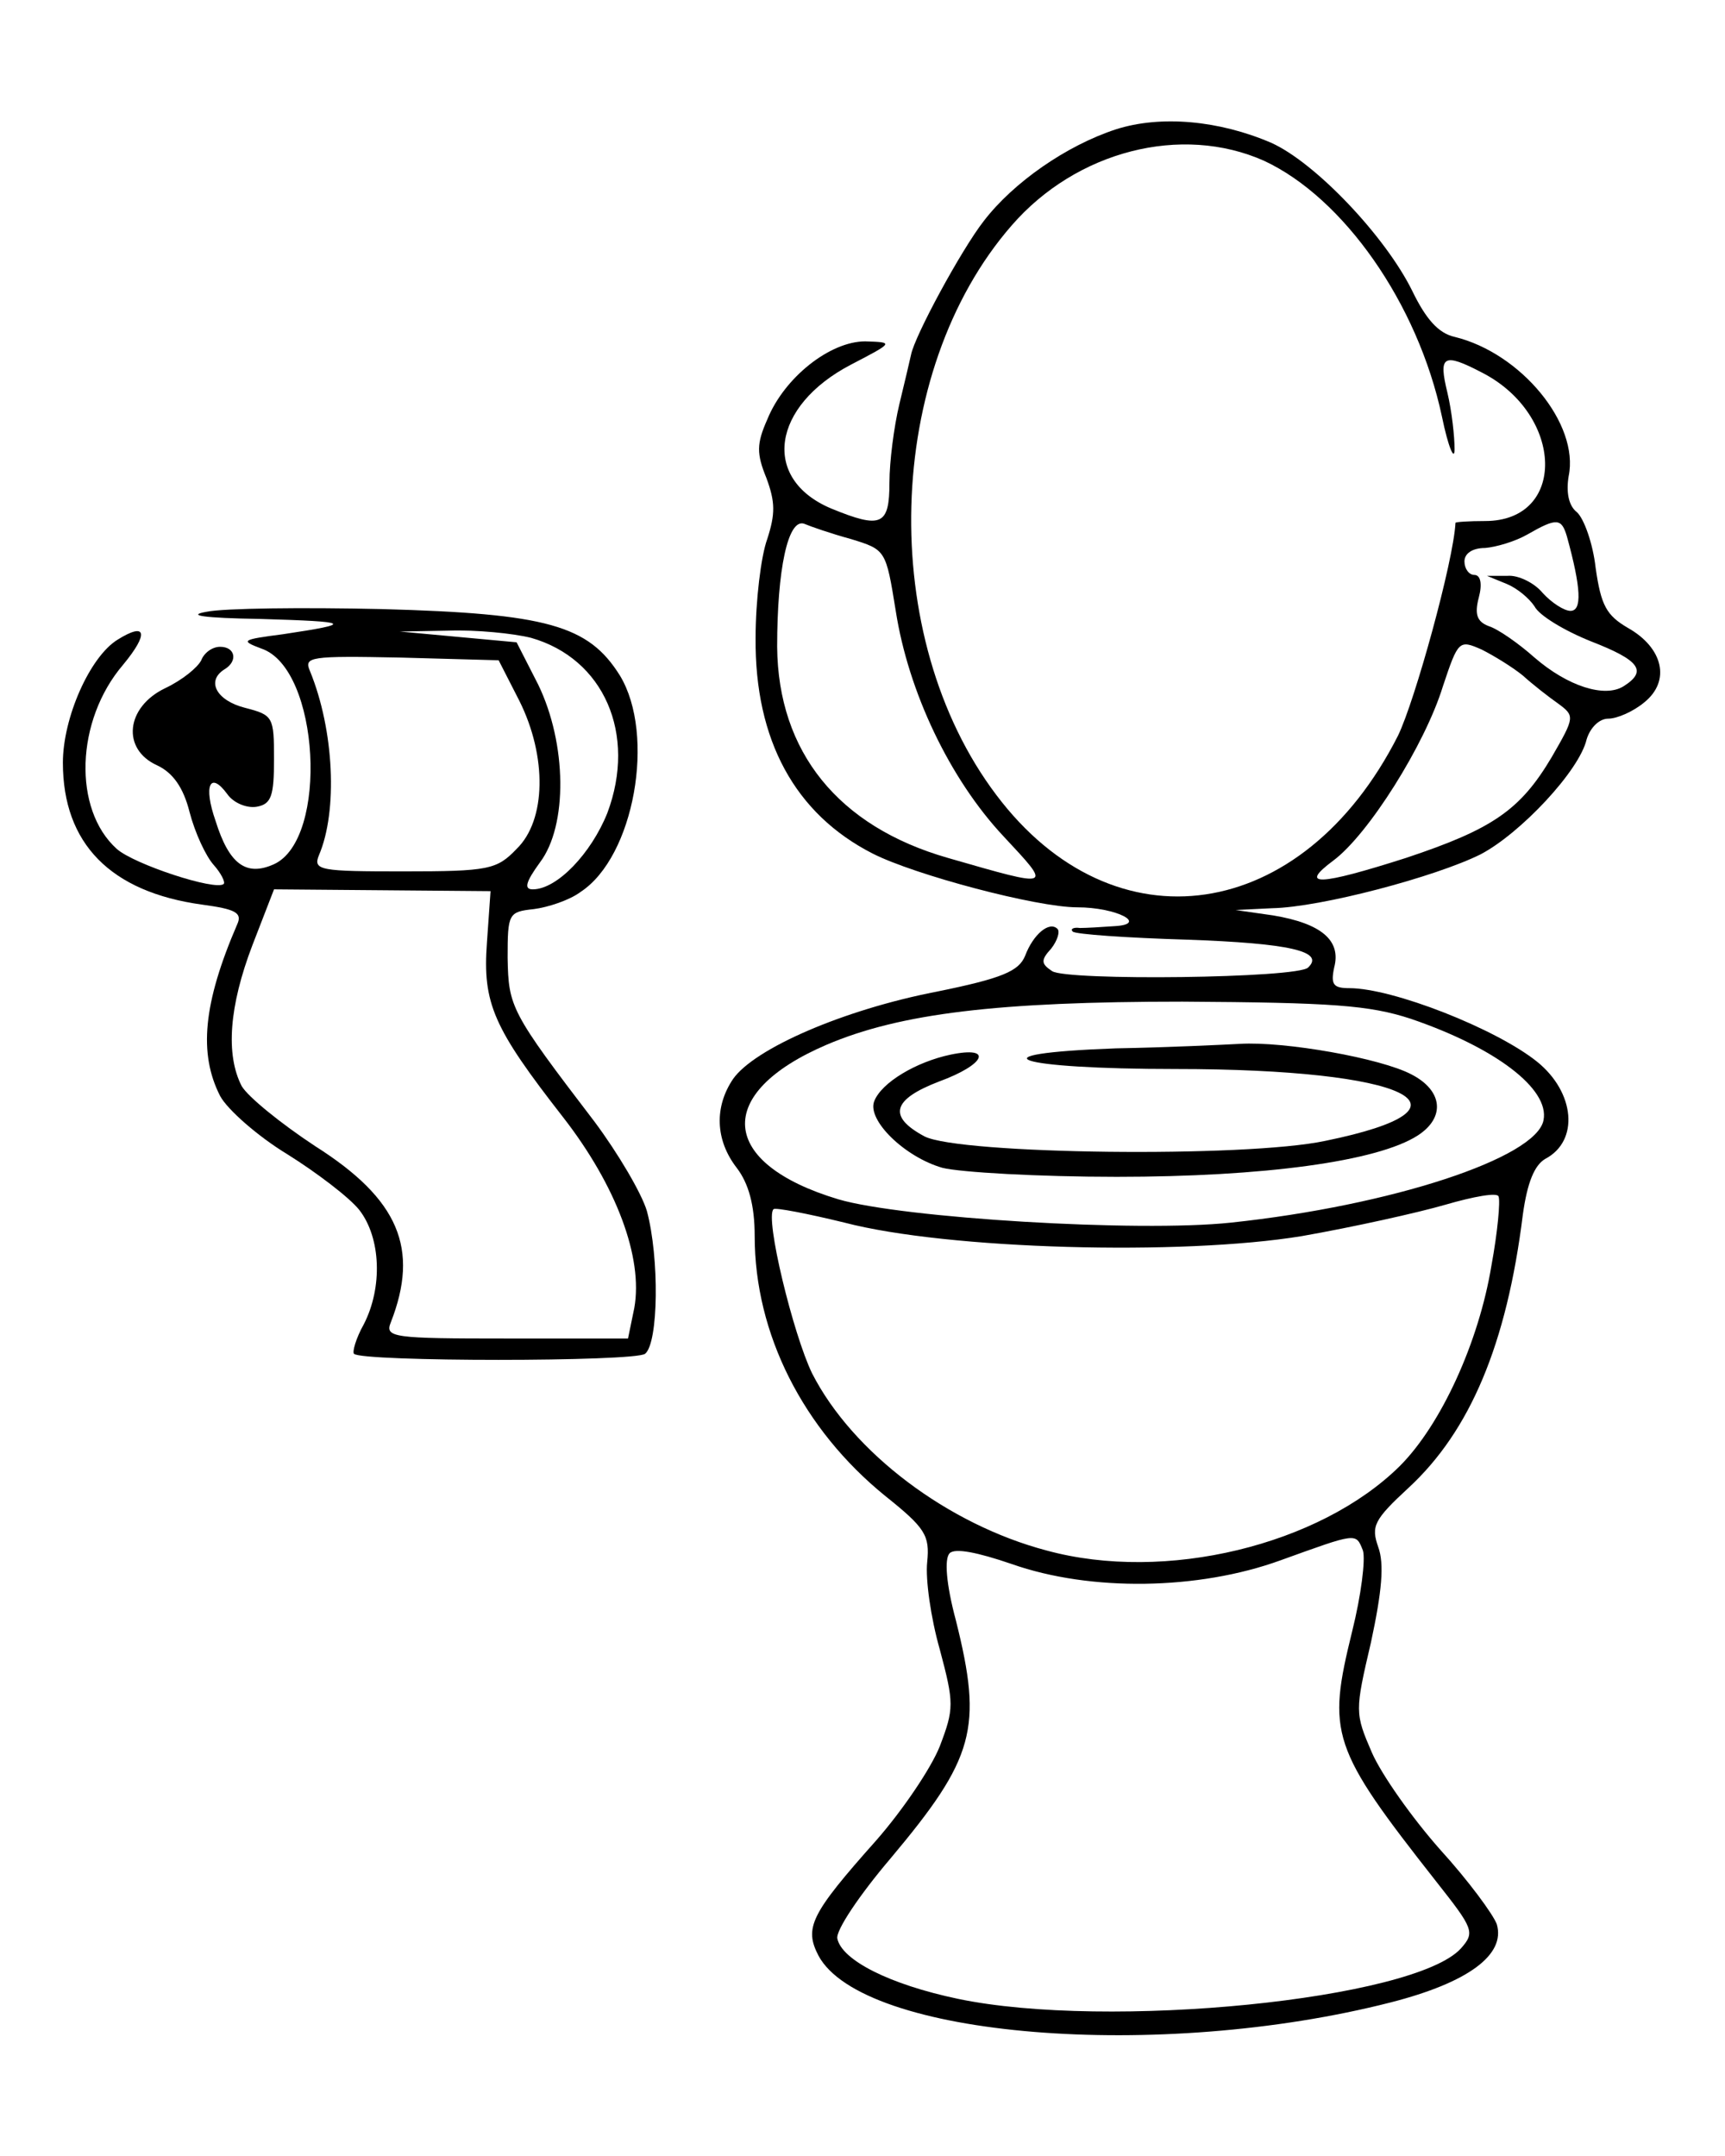 <?xml version="1.0" standalone="no"?>
<!DOCTYPE svg PUBLIC "-//W3C//DTD SVG 20010904//EN"
 "http://www.w3.org/TR/2001/REC-SVG-20010904/DTD/svg10.dtd">
<svg version="1.0" xmlns="http://www.w3.org/2000/svg"
 width="192pt" height="240pt" viewBox="0 0 192 240"
 preserveAspectRatio="xMidYMid meet">
<g transform="translate(0,240) scale(0.1,-0.1)"
fill="#000000" stroke="none">
<path d="M1242 2256 c-55 -18 -114 -59 -147 -102 -25 -32 -77 -128 -81 -149
-1 -5 -7 -30 -13 -55 -6 -25 -11 -64 -11 -87 0 -48 -9 -52 -65 -29 -78 33 -66
114 22 160 48 25 48 25 16 26 -39 0 -90 -40 -109 -87 -12 -27 -12 -38 -1 -65
10 -27 10 -40 1 -68 -7 -19 -13 -69 -13 -110 -1 -114 44 -196 130 -240 47 -24
183 -60 228 -60 44 0 80 -19 41 -21 -14 -1 -31 -2 -38 -2 -7 1 -11 -1 -8 -4 3
-3 60 -7 127 -9 114 -4 154 -13 135 -31 -11 -12 -269 -15 -285 -4 -12 8 -13
12 -1 25 7 9 10 19 7 22 -9 9 -27 -6 -36 -30 -7 -17 -25 -25 -99 -40 -103 -20
-202 -63 -226 -97 -21 -31 -20 -68 4 -99 13 -17 20 -41 20 -76 0 -109 54 -215
145 -289 45 -36 50 -44 47 -74 -2 -19 4 -62 14 -97 16 -60 16 -66 0 -108 -10
-25 -42 -72 -71 -105 -73 -82 -80 -97 -64 -128 49 -91 379 -118 637 -52 86 22
128 53 118 87 -4 11 -32 49 -63 83 -31 35 -65 83 -76 108 -19 44 -19 46 -1
123 12 56 15 87 8 106 -8 23 -5 30 34 66 68 63 109 159 127 304 5 36 13 55 25
62 38 20 33 74 -9 108 -46 37 -161 82 -209 82 -18 0 -21 4 -17 23 8 30 -14 49
-68 58 l-42 6 41 2 c54 1 182 35 232 60 44 23 110 93 118 128 4 13 14 23 24
23 10 0 28 8 40 18 30 24 21 61 -18 83 -24 14 -30 25 -36 67 -3 27 -13 55 -21
62 -9 7 -12 22 -9 40 12 58 -53 137 -127 155 -18 4 -32 20 -47 51 -30 61 -108
143 -157 165 -58 25 -123 31 -173 15z m165 -35 c88 -41 171 -158 198 -285 7
-34 14 -50 14 -36 0 14 -3 42 -8 63 -10 41 -5 45 39 22 91 -47 94 -165 3 -165
-18 0 -33 -1 -33 -2 -2 -42 -45 -198 -64 -237 -106 -209 -316 -240 -447 -66
-133 176 -125 471 17 634 72 83 189 113 281 72z m-460 -421 c39 -12 39 -12 50
-80 14 -90 60 -187 120 -251 54 -58 56 -58 -62 -24 -122 35 -189 118 -190 235
0 86 12 143 30 137 7 -3 30 -11 52 -17z m797 3 c16 -58 17 -83 4 -83 -7 0 -21
9 -31 20 -9 11 -27 20 -39 19 l-23 0 22 -9 c12 -5 25 -16 31 -25 5 -10 33 -27
63 -39 54 -21 63 -33 36 -50 -21 -13 -62 0 -99 32 -18 16 -41 32 -51 35 -13 5
-16 13 -11 32 4 15 2 25 -5 25 -6 0 -11 7 -11 15 0 9 9 15 23 15 12 1 33 7 47
15 33 19 38 18 44 -2z m-49 -155 c11 -10 29 -24 39 -31 19 -14 19 -15 -7 -60
-35 -59 -66 -80 -162 -112 -97 -31 -120 -32 -81 -3 39 29 102 129 122 194 17
51 18 52 43 41 14 -7 35 -20 46 -29z m-125 -382 c94 -32 155 -78 148 -113 -8
-42 -169 -95 -348 -114 -103 -11 -366 5 -437 26 -133 40 -139 118 -13 172 82
35 191 48 396 48 167 -1 208 -4 254 -19z m90 -275 c-14 -85 -56 -177 -102
-223 -89 -88 -261 -130 -393 -94 -110 29 -216 109 -261 197 -21 43 -53 174
-43 183 2 2 38 -5 79 -15 115 -30 375 -37 509 -15 57 10 129 26 160 35 31 9
58 14 59 9 2 -5 -1 -39 -8 -77z m-143 -317 c3 -10 -2 -50 -12 -90 -28 -114
-24 -129 94 -279 41 -52 43 -56 27 -74 -52 -57 -393 -91 -560 -56 -76 16 -129
43 -134 67 -2 9 25 49 59 89 94 112 103 145 73 265 -11 41 -13 69 -7 75 6 6
31 1 69 -12 88 -31 208 -29 299 4 86 31 84 31 92 11z"/>
<path d="M1242 1233 c-164 -6 -112 -23 67 -23 258 0 347 -43 166 -80 -89 -19
-407 -15 -446 5 -41 22 -36 41 16 61 52 19 61 40 13 30 -38 -8 -77 -31 -85
-52 -8 -21 34 -62 76 -74 20 -5 107 -10 194 -10 163 0 290 17 335 46 31 20 28
50 -7 68 -34 18 -141 37 -191 34 -19 -1 -81 -4 -138 -5z"/>
<path d="M230 1719 c-23 -4 -4 -7 60 -8 101 -3 105 -5 25 -17 -46 -6 -48 -7
-24 -16 65 -22 75 -212 14 -240 -31 -14 -50 0 -65 48 -14 40 -6 56 13 30 7
-10 22 -16 33 -14 16 3 19 12 19 53 0 47 -1 49 -32 57 -32 8 -44 30 -23 43 15
9 12 25 -5 25 -9 0 -18 -7 -21 -15 -4 -8 -21 -22 -40 -31 -44 -21 -49 -68 -9
-86 17 -8 29 -24 36 -52 6 -23 18 -49 27 -59 8 -9 13 -19 11 -21 -9 -8 -100
22 -119 39 -49 44 -46 143 7 205 29 35 26 48 -6 28 -31 -19 -61 -87 -61 -137
0 -90 53 -144 155 -158 37 -5 45 -9 39 -22 -38 -88 -43 -144 -19 -191 8 -15
42 -45 75 -65 32 -20 69 -48 80 -62 24 -31 26 -86 5 -127 -9 -16 -13 -31 -11
-33 9 -9 312 -9 324 0 15 12 16 107 2 159 -6 20 -32 64 -58 99 -94 123 -96
128 -97 183 0 49 1 51 29 54 16 2 40 10 52 19 60 39 84 175 44 241 -35 56 -81
69 -265 74 -88 2 -176 1 -195 -3z m361 -29 c81 -23 118 -107 85 -195 -18 -45
-56 -85 -83 -85 -10 0 -8 8 8 30 31 41 30 132 -2 198 l-24 47 -65 6 -65 6 55
1 c30 1 71 -3 91 -8z m-13 -70 c31 -62 30 -133 -3 -165 -22 -23 -31 -25 -126
-25 -92 0 -101 1 -94 18 21 49 17 139 -10 205 -7 16 0 17 101 15 l109 -3 23
-45z m-36 -269 c-5 -68 7 -95 85 -195 59 -76 89 -156 79 -212 l-7 -34 -136 0
c-125 0 -135 1 -128 18 32 82 9 137 -84 196 -38 25 -75 55 -82 67 -18 35 -14
89 12 157 l24 62 121 -1 120 -1 -4 -57z"/>
</g>
</svg>
